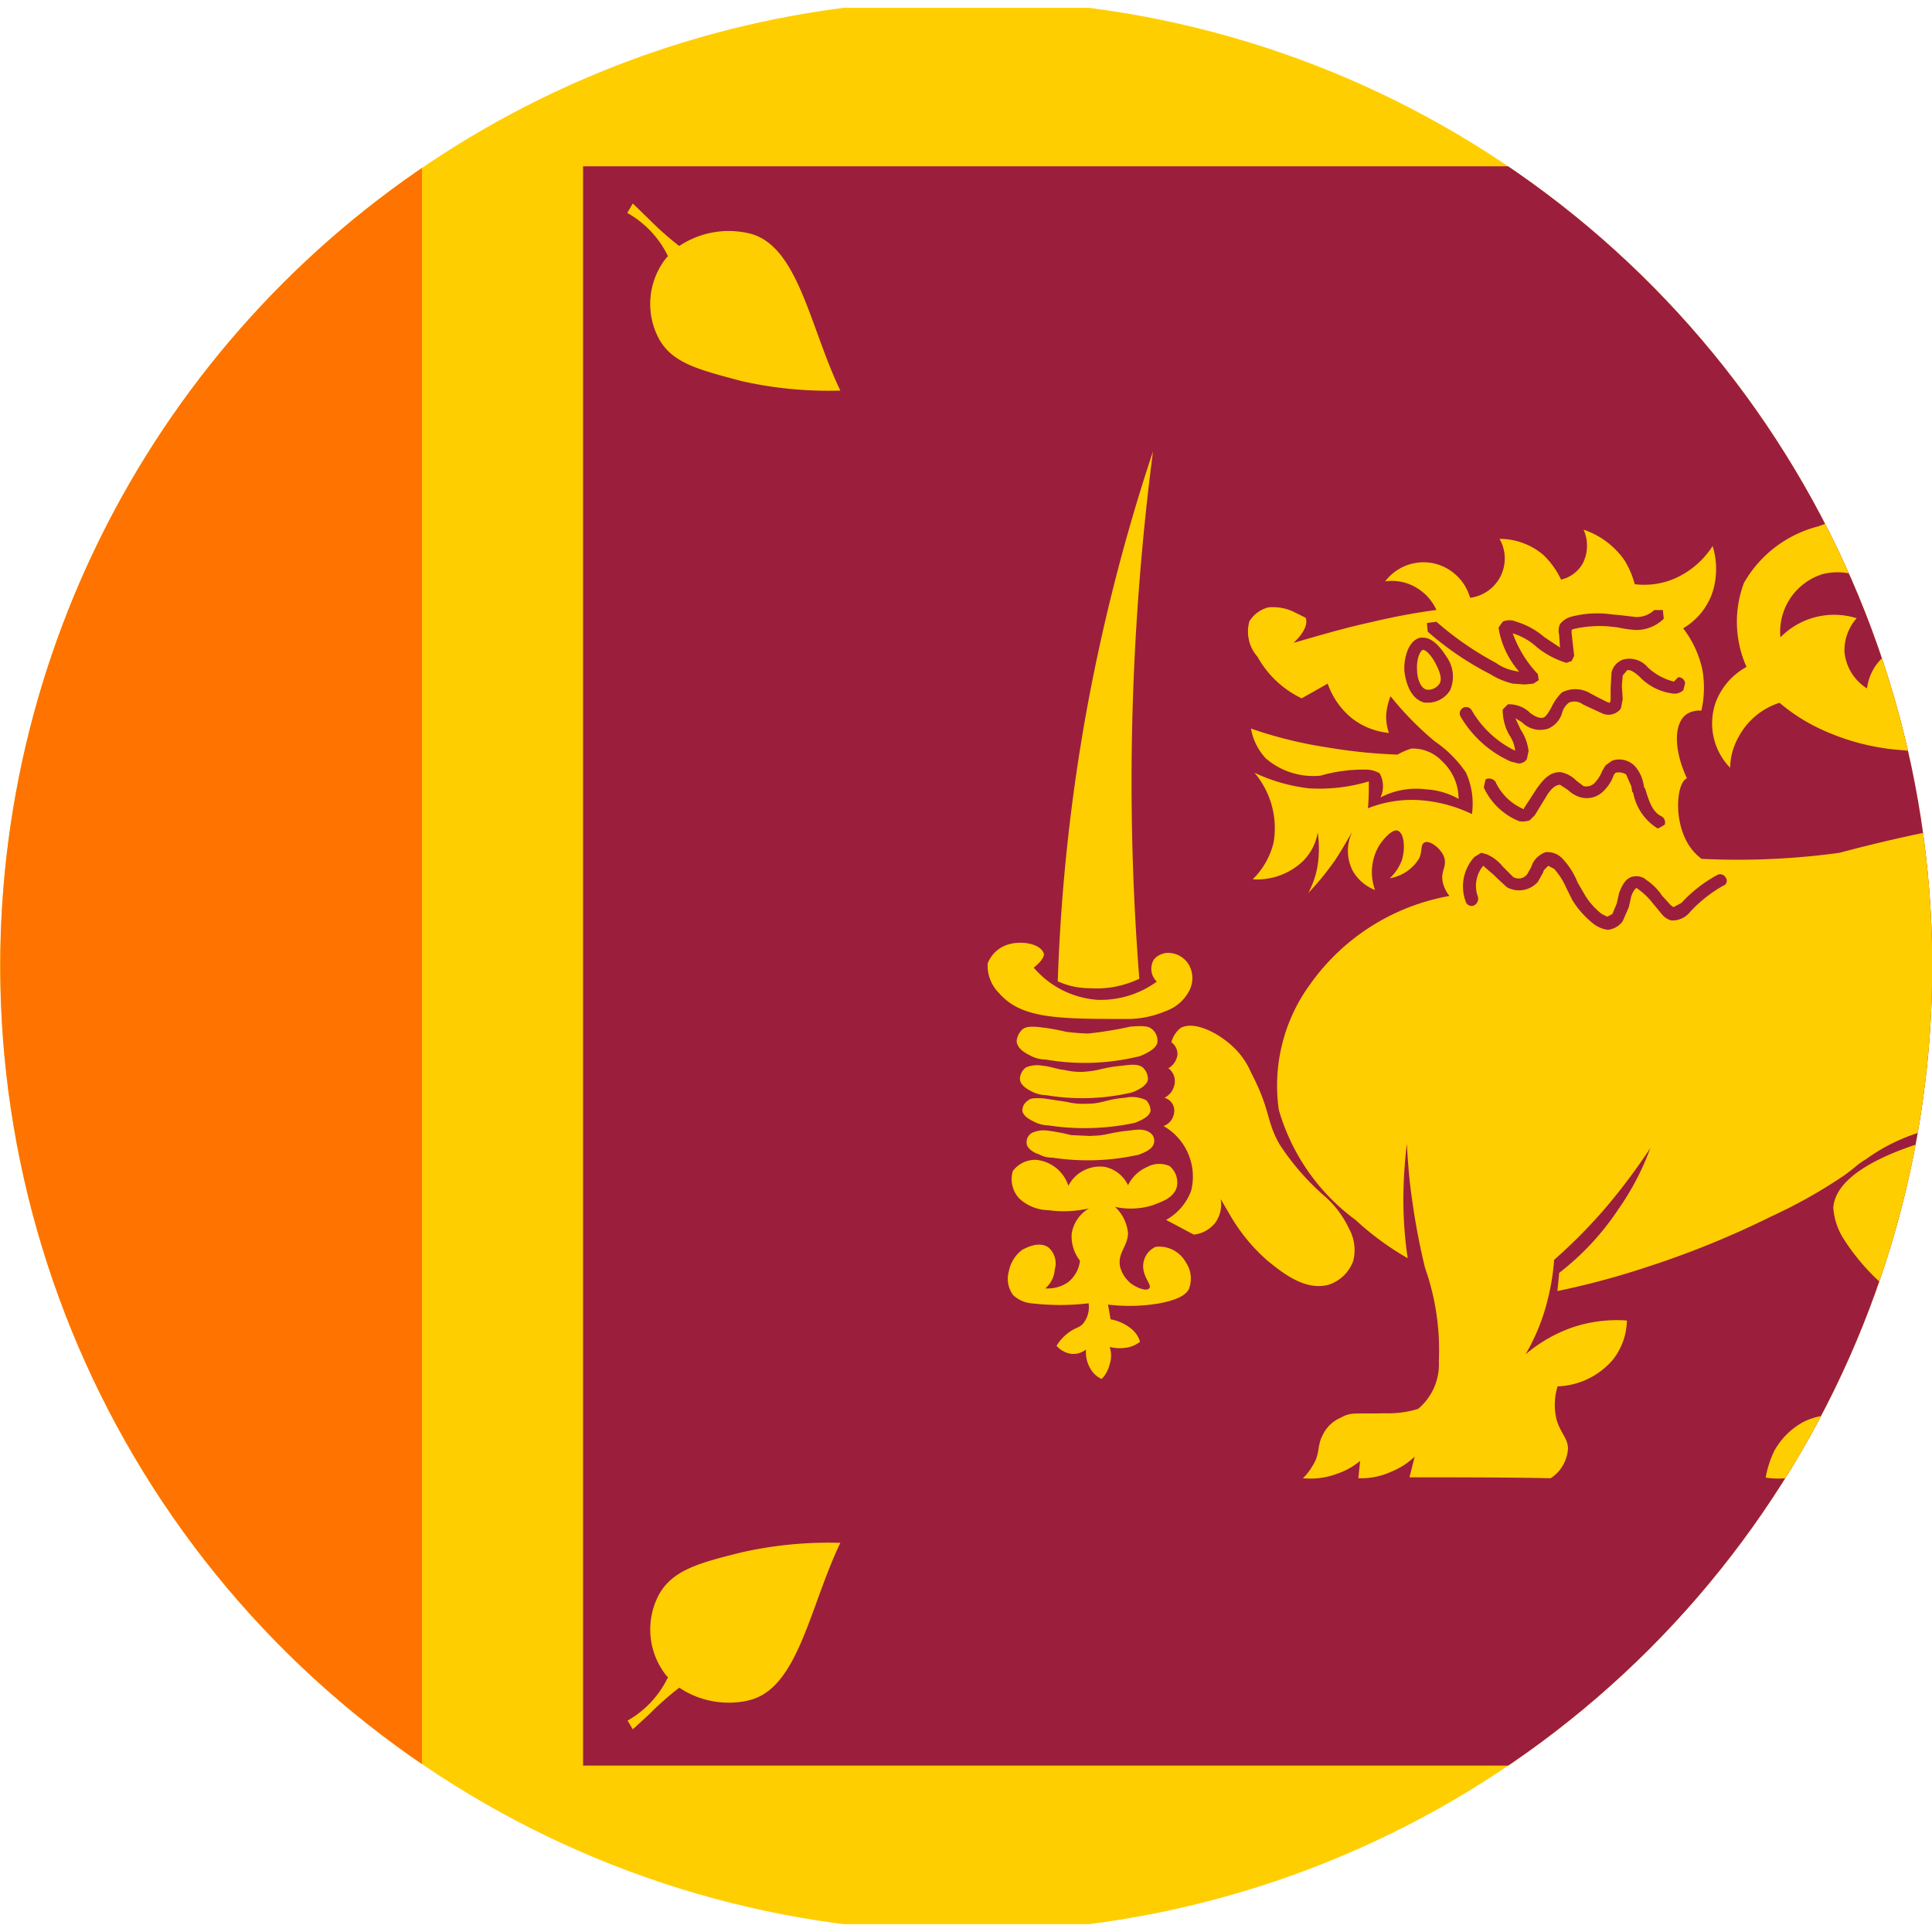 <svg xmlns="http://www.w3.org/2000/svg" xmlns:xlink="http://www.w3.org/1999/xlink" width="24" height="24" viewBox="0 0 24 24">
  <defs>
    <clipPath id="clip-path">
      <path id="Tracciato_8724" data-name="Tracciato 8724" d="M1.1,12.749a12,12,0,1,0,12-12,12,12,0,0,0-12,12" transform="translate(-1.097 -0.749)" fill="none"/>
    </clipPath>
  </defs>
  <g id="Sri_Lanka" data-name="Sri Lanka" transform="translate(-1.097 -0.749)">
    <g id="Raggruppa_240" data-name="Raggruppa 240" transform="translate(1.097 0.749)" clip-path="url(#clip-path)">
      <rect id="Rettangolo_754" data-name="Rettangolo 754" width="47.623" height="23.806" transform="translate(-11.806 0.097)" fill="#ffce00"/>
      <rect id="Rettangolo_755" data-name="Rettangolo 755" width="26.583" height="19.867" transform="translate(7.243 2.066)" fill="#9c1e3d"/>
      <rect id="Rettangolo_756" data-name="Rettangolo 756" width="15.003" height="19.867" transform="translate(-9.761 2.066)" fill="#ff7300"/>
      <path id="Tracciato_8706" data-name="Tracciato 8706" d="M4.3,4.075a.883.883,0,0,1-.463-.183.965.965,0,0,1-.3-.43l-.323.183a1.236,1.236,0,0,1-.549-.517.47.47,0,0,1-.1-.441A.392.392,0,0,1,2.8,2.515a.6.6,0,0,1,.312.054l.151.075c.032.075-.022.194-.151.312.3-.086.624-.183.969-.258a8.088,8.088,0,0,1,.807-.151.619.619,0,0,0-.237-.269.588.588,0,0,0-.4-.086.6.6,0,0,1,.592-.226.608.608,0,0,1,.463.43.492.492,0,0,0,.366-.732.844.844,0,0,1,.538.194,1.025,1.025,0,0,1,.226.312.416.416,0,0,0,.269-.2.486.486,0,0,0,.011-.42,1.013,1.013,0,0,1,.506.377,1.087,1.087,0,0,1,.129.3.957.957,0,0,0,.484-.065,1.073,1.073,0,0,0,.484-.409.965.965,0,0,1,0,.57.826.826,0,0,1-.366.452,1.3,1.3,0,0,1,.237.506,1.291,1.291,0,0,1-.011.517A.294.294,0,0,0,8,3.839c-.161.108-.172.43,0,.8-.151.054-.194.732.183,1a9.282,9.282,0,0,0,1.711-.075,19.174,19.174,0,0,1,2.777-.527,4.479,4.479,0,0,1,1.787.387A1.224,1.224,0,0,0,14.295,4.3a1.1,1.1,0,0,0-1.033-.441c-.118.032-.151.075-.484.194,0,0-.237.086-.474.151a5.008,5.008,0,0,1-1.614.086,2.853,2.853,0,0,1-1.065-.28A2.233,2.233,0,0,1,9.15,3.7a.878.878,0,0,0-.506.42.813.813,0,0,0-.108.387.79.79,0,0,1-.183-.8.833.833,0,0,1,.387-.452,1.374,1.374,0,0,1-.032-1.044,1.484,1.484,0,0,1,.915-.7,2.97,2.97,0,0,1,1.464-.14,5.559,5.559,0,0,1,1.991.732,12.117,12.117,0,0,1,1.27.764.476.476,0,0,1,.043-.387.39.39,0,0,1,.43-.183.412.412,0,0,1,.215.28.429.429,0,0,1-.086.377.6.6,0,0,1-.5.151,3.77,3.77,0,0,1-1.733-.786.921.921,0,0,0,.118.323.862.862,0,0,0,.194.226,1.29,1.29,0,0,1-.732-.226,1.311,1.311,0,0,1-.474-.613.662.662,0,0,1-.118.43.818.818,0,0,1-.624.355.613.613,0,0,0,.323-.463A.586.586,0,0,0,11.26,1.9a1.03,1.03,0,0,1-.183.517c-.1.129-.226.248-.28.215s.086-.226.043-.474a.7.7,0,0,0-.226-.377c-.043.194-.1.4-.14.6a.758.758,0,0,0-.786-.28.75.75,0,0,0-.527.786.936.936,0,0,1,.947-.237.6.6,0,0,0-.151.42.6.6,0,0,0,.28.452.628.628,0,0,1,.237-.42c.118-.1.3-.161.323-.118.022.022-.1.075-.129.194a.421.421,0,0,0,.086.344.758.758,0,0,0,.613.14,3.763,3.763,0,0,0,.764-.183,3.679,3.679,0,0,1,.85-.075,4.065,4.065,0,0,1,1.248.14,1.61,1.61,0,0,1,.958.517,1.441,1.441,0,0,1,.161,1.184,1.709,1.709,0,0,1-.441.732.954.954,0,0,1,.56.366,1.155,1.155,0,0,1,.118.861,5.715,5.715,0,0,1-.43,1.431c-.323.786-.463.99-.452,1.41a.983.983,0,0,0,.226.689,1.046,1.046,0,0,0,.883.183.91.91,0,0,1-1.076.538.843.843,0,0,0,.161.258.776.776,0,0,0,.258.14.5.5,0,0,0-.237.377.817.817,0,0,0,.065.334c.086.28.129.334.118.441a.464.464,0,0,1-.172.269.6.6,0,0,1-.474.032,1.415,1.415,0,0,1-.538-.215l.022.172.065.14-.883-.065a.439.439,0,0,0,.14-.194.575.575,0,0,0,0-.28.851.851,0,0,1-.312.334.874.874,0,0,1-.635.118l.054-.161a.544.544,0,0,1-.226.118.594.594,0,0,1-.248.043,1.027,1.027,0,0,1,.226-.743.734.734,0,0,1,.484-.312,1.117,1.117,0,0,1,.527.129c.1.054.172.118.258.1a.32.32,0,0,0,.183-.14,1.847,1.847,0,0,0-.075-1.873l-.129-.161c-.28-.3-.463-.334-.775-.635a1.647,1.647,0,0,1-.226-.237c-.183-.215-.2-.291-.3-.377a.877.877,0,0,0-.635-.129,2.3,2.3,0,0,0-1.205.43c-.14.086-.108.086-.291.215a6.354,6.354,0,0,1-.893.5,11.256,11.256,0,0,1-1.5.613,10.038,10.038,0,0,1-1.152.312l.022-.226a3.294,3.294,0,0,0,.732-.786,3.276,3.276,0,0,0,.4-.764,7.764,7.764,0,0,1-.538.721,6.469,6.469,0,0,1-.657.667,2.854,2.854,0,0,1-.075.474,2.549,2.549,0,0,1-.28.7,1.833,1.833,0,0,1,.581-.334,1.735,1.735,0,0,1,.678-.086.813.813,0,0,1-.172.484.946.946,0,0,1-.689.334.774.774,0,0,0-.011.42c.054.172.14.226.14.355a.474.474,0,0,1-.215.366c-.581-.011-1.173-.011-1.754-.011l.065-.258a.894.894,0,0,1-.28.183.9.9,0,0,1-.42.086l.022-.215a.9.9,0,0,1-.291.161.935.935,0,0,1-.42.054.662.662,0,0,0,.118-.151c.1-.151.054-.248.129-.387a.438.438,0,0,1,.226-.215c.129-.075.2-.043.538-.054a1.267,1.267,0,0,0,.42-.054.721.721,0,0,0,.258-.592,3.079,3.079,0,0,0-.172-1.162,8.376,8.376,0,0,1-.161-.85c-.043-.291-.054-.527-.065-.689a6.165,6.165,0,0,0-.043.678,5,5,0,0,0,.054.743,3.539,3.539,0,0,1-.646-.474A2.587,2.587,0,0,1,2.93,8.757,2.132,2.132,0,0,1,3.317,7.2,2.7,2.7,0,0,1,5.05,6.1a.414.414,0,0,1-.086-.183c-.022-.129.054-.183.022-.291s-.172-.215-.237-.194-.032.108-.075.2a.53.53,0,0,1-.366.248.579.579,0,0,0,.151-.226c.043-.14.032-.334-.054-.366-.065-.022-.183.108-.237.2a.65.65,0,0,0-.043.538A.552.552,0,0,1,3.855,5.8a.541.541,0,0,1-.011-.5c-.065.108-.129.226-.215.355a3.409,3.409,0,0,1-.334.409,1.078,1.078,0,0,0,.129-.452,1.305,1.305,0,0,0-.011-.3.652.652,0,0,1-.183.355.827.827,0,0,1-.624.226.956.956,0,0,0,.258-.452,1.061,1.061,0,0,0-.237-.872,2.16,2.16,0,0,0,.678.194,2.136,2.136,0,0,0,.743-.086c0,.108,0,.215-.011.334a1.474,1.474,0,0,1,.657-.1,1.774,1.774,0,0,1,.635.172.93.93,0,0,0-.075-.517,1.47,1.47,0,0,0-.387-.387,3.877,3.877,0,0,1-.549-.56.769.769,0,0,0-.054.226.629.629,0,0,0,.032.226" transform="translate(12.956 5.03)" fill="#ffce00"/>
      <path id="Tracciato_8707" data-name="Tracciato 8707" d="M2.541,1.59a5.319,5.319,0,0,0,.969.237,6.5,6.5,0,0,0,.85.086.9.9,0,0,1,.172-.075A.5.5,0,0,1,4.919,2a.637.637,0,0,1,.2.463.919.919,0,0,0-.4-.118.965.965,0,0,0-.57.1.327.327,0,0,0-.011-.3A.33.33,0,0,0,3.983,2.1a1.9,1.9,0,0,0-.581.075.907.907,0,0,1-.678-.215.73.73,0,0,1-.183-.366" transform="translate(13 7.461)" fill="#ffce00"/>
      <path id="Tracciato_8708" data-name="Tracciato 8708" d="M6.181,3.875a3.111,3.111,0,0,0,.28-1.012A.782.782,0,0,0,6.4,2.454.8.8,0,0,0,5.955,2.1a1.249,1.249,0,0,0-.818.054c-.237.075-1.13.344-1.162.829a.826.826,0,0,0,.129.387,2.664,2.664,0,0,0,.441.527,2.316,2.316,0,0,1,.323.474c.065.118.226.549-.194,1.335a1.358,1.358,0,0,0-.667-.151.86.86,0,0,0-.4.086A.913.913,0,0,0,3.243,6a1.275,1.275,0,0,0-.108.334.913.913,0,0,0,.8-.258L3.921,6.3h.42l.194-.183-.022.161h1.27a5.8,5.8,0,0,0,.409-1.162,4.013,4.013,0,0,0,.086-.474,1.207,1.207,0,0,0,.43-.258,1.059,1.059,0,0,0,.344-.56,3.546,3.546,0,0,1-.463.237c-.226.1-.409.172-.474.108-.032-.043.011-.14.065-.291" transform="translate(18.799 12.021)" fill="#ffce00"/>
      <path id="Tracciato_8709" data-name="Tracciato 8709" d="M2.644,1.966c.172-.108.506.065.7.269a.927.927,0,0,1,.183.28c.248.474.183.592.355.893a3.09,3.09,0,0,0,.538.624,1.233,1.233,0,0,1,.323.42.547.547,0,0,1,.054.4.483.483,0,0,1-.312.3c-.291.075-.57-.151-.753-.3a2.236,2.236,0,0,1-.474-.581L3.15,4.086a.389.389,0,0,1-.065.291.394.394,0,0,1-.269.151l-.344-.183a.684.684,0,0,0,.312-.366.724.724,0,0,0-.344-.8.2.2,0,0,0,.129-.151.167.167,0,0,0-.118-.2.222.222,0,0,0,.118-.14A.2.2,0,0,0,2.5,2.461.226.226,0,0,0,2.612,2.3a.176.176,0,0,0-.075-.161.333.333,0,0,1,.108-.172" transform="translate(12.014 10.809)" fill="#ffce00"/>
      <path id="Tracciato_8710" data-name="Tracciato 8710" d="M3.5,1.27a23.706,23.706,0,0,0-.839,3.3,23.2,23.2,0,0,0-.344,3.283.952.952,0,0,0,.4.086,1.228,1.228,0,0,0,.613-.118,31.138,31.138,0,0,1-.086-3.25A32.252,32.252,0,0,1,3.5,1.27" transform="translate(10.823 4.337)" fill="#ffce00"/>
      <path id="Tracciato_8711" data-name="Tracciato 8711" d="M2.812,2.149c.14-.108.129-.172.129-.172-.032-.118-.258-.172-.441-.118a.394.394,0,0,0-.258.237.482.482,0,0,0,.14.366c.28.323.732.323,1.625.323a1.228,1.228,0,0,0,.452-.1.522.522,0,0,0,.291-.258.34.34,0,0,0,0-.3.3.3,0,0,0-.3-.161s-.129.022-.161.118a.221.221,0,0,0,.054.237,1.18,1.18,0,0,1-.743.226,1.15,1.15,0,0,1-.786-.4" transform="translate(10.027 9.873)" fill="#ffce00"/>
      <path id="Tracciato_8712" data-name="Tracciato 8712" d="M3.163,2.025a4.768,4.768,0,0,0,.527-.086c.161-.011.226-.011.28.043a.187.187,0,0,1,.054.151c-.011.065-.086.118-.215.172a2.841,2.841,0,0,1-1.173.043.418.418,0,0,1-.2-.054c-.043-.022-.151-.075-.161-.172a.226.226,0,0,1,.075-.151c.032-.022.075-.043.237-.022a2.5,2.5,0,0,1,.3.054,2.606,2.606,0,0,0,.28.022" transform="translate(10.354 10.814)" fill="#ffce00"/>
      <path id="Tracciato_8713" data-name="Tracciato 8713" d="M3.081,2.064c.183-.011.226-.054.474-.075.151-.022.215-.011.258.032a.2.2,0,0,1,.054.14c-.011.065-.086.118-.2.161A2.7,2.7,0,0,1,2.6,2.355a.4.4,0,0,1-.172-.043c-.043-.022-.151-.075-.151-.161a.184.184,0,0,1,.075-.14.352.352,0,0,1,.2-.022c.118.011.172.043.28.054a.864.864,0,0,0,.248.022" transform="translate(10.393 11.249)" fill="#ffce00"/>
      <path id="Tracciato_8714" data-name="Tracciato 8714" d="M3.084,2.095c.183,0,.226-.054.474-.075a.4.4,0,0,1,.258.032.2.2,0,0,1,.054.129c-.011.065-.086.108-.194.151A2.986,2.986,0,0,1,2.6,2.364a.4.4,0,0,1-.172-.043c-.043-.022-.14-.065-.151-.14a.149.149,0,0,1,.075-.129c.022-.022.065-.032.2-.022l.28.043a.864.864,0,0,0,.248.022" transform="translate(10.423 11.616)" fill="#ffce00"/>
      <path id="Tracciato_8715" data-name="Tracciato 8715" d="M3.091,2.128c.183,0,.226-.043.474-.065.14-.022.2-.011.258.032a.119.119,0,0,1,.043.118c-.011.065-.075.108-.194.151A2.918,2.918,0,0,1,2.606,2.4a.346.346,0,0,1-.172-.043c-.043-.011-.151-.065-.151-.14a.131.131,0,0,1,.075-.129.352.352,0,0,1,.2-.022,2.563,2.563,0,0,1,.28.054l.248.011" transform="translate(10.47 11.981)" fill="#ffce00"/>
      <path id="Tracciato_8716" data-name="Tracciato 8716" d="M3.006,2.411a.44.44,0,0,1,.463-.237.417.417,0,0,1,.28.226.476.476,0,0,1,.237-.226.314.314,0,0,1,.28-.011.264.264,0,0,1,.086.269c-.043.129-.183.172-.291.215a.91.91,0,0,1-.474.022A.51.51,0,0,1,3.749,3c-.011.172-.129.237-.1.409a.4.4,0,0,0,.14.215c.075.054.194.1.226.054s-.1-.151-.075-.312a.265.265,0,0,1,.151-.2.378.378,0,0,1,.377.194A.355.355,0,0,1,4.5,3.7c-.022.032-.075.118-.387.172a2.21,2.21,0,0,1-.613.011l.032.183a.567.567,0,0,1,.258.118.324.324,0,0,1,.108.161.368.368,0,0,1-.183.075.5.5,0,0,1-.194-.011.349.349,0,0,1,0,.215.389.389,0,0,1-.1.183.3.3,0,0,1-.14-.129.4.4,0,0,1-.054-.237.255.255,0,0,1-.183.054.3.3,0,0,1-.183-.1.577.577,0,0,1,.161-.172c.075-.054.129-.054.172-.108a.324.324,0,0,0,.065-.248,3.005,3.005,0,0,1-.71,0,.385.385,0,0,1-.226-.1.339.339,0,0,1-.054-.3.436.436,0,0,1,.172-.269c.011,0,.194-.118.323-.022a.265.265,0,0,1,.075.269.34.34,0,0,1-.118.237.44.44,0,0,0,.28-.075.394.394,0,0,0,.151-.269A.492.492,0,0,1,3.049,3a.446.446,0,0,1,.215-.312,1.4,1.4,0,0,1-.506.022.54.54,0,0,1-.366-.151.355.355,0,0,1-.075-.334.348.348,0,0,1,.291-.14.468.468,0,0,1,.4.323" transform="translate(10.264 12.323)" fill="#ffce00"/>
      <path id="Tracciato_8717" data-name="Tracciato 8717" d="M3.031,2.292H2.967c-.2-.054-.237-.312-.248-.387-.011-.151.043-.387.2-.42h.032c.129,0,.237.151.291.237a.423.423,0,0,1,.043.42.328.328,0,0,1-.258.151m-.075-.657c-.043.011-.086.129-.075.258,0,.075.032.215.118.237a.169.169,0,0,0,.161-.075c.043-.075-.022-.194-.054-.258-.054-.1-.118-.161-.151-.161" transform="translate(14.727 6.436)" fill="#9c1e3d"/>
      <path id="Tracciato_8718" data-name="Tracciato 8718" d="M3.96,2.379l-.151-.011a.953.953,0,0,1-.28-.118,3.788,3.788,0,0,1-.775-.527l-.011-.108L2.862,1.6A3.929,3.929,0,0,0,3.6,2.11a.58.58,0,0,0,.237.1l.054.011a1.086,1.086,0,0,1-.258-.549l.054-.075a.208.208,0,0,1,.161,0,.959.959,0,0,1,.355.194l.194.129-.011-.161A.187.187,0,0,1,4.4,1.625a.268.268,0,0,1,.129-.086,1.272,1.272,0,0,1,.5-.032l.118.011.183.022a.311.311,0,0,0,.237-.086h.108l.011.108a.486.486,0,0,1-.355.14,1.486,1.486,0,0,1-.215-.032L5,1.657a1.455,1.455,0,0,0-.43.032L4.541,1.7v.043l.032.28-.032.065-.065.022a1.085,1.085,0,0,1-.366-.194.78.78,0,0,0-.3-.172,1.438,1.438,0,0,0,.312.506l.011.075-.065.043-.108.011" transform="translate(14.982 6.124)" fill="#9c1e3d"/>
      <path id="Tracciato_8719" data-name="Tracciato 8719" d="M3.5,2.815l-.086-.022a1.37,1.37,0,0,1-.624-.56.079.079,0,1,1,.14-.075,1.258,1.258,0,0,0,.538.5A.391.391,0,0,0,3.4,2.47a.628.628,0,0,1-.086-.323l.065-.065a.375.375,0,0,1,.269.1l.011.011c.075.054.129.065.161.054s.065-.065.1-.129a.636.636,0,0,1,.129-.183.364.364,0,0,1,.334,0l.1.054.129.065.032.011.011-.032V1.868l.011-.183a.228.228,0,0,1,.151-.161.3.3,0,0,1,.3.1A.733.733,0,0,0,5.44,1.8l.054-.054a.083.083,0,0,1,.086.075l-.022.086a.16.16,0,0,1-.118.043.69.69,0,0,1-.43-.215c-.075-.065-.118-.086-.151-.075l-.054.065-.011.129.011.161-.022.118a.19.19,0,0,1-.226.065L4.4,2.126,4.31,2.083a.175.175,0,0,0-.172-.022.23.23,0,0,0-.086.129.306.306,0,0,1-.172.194.318.318,0,0,1-.312-.065l-.011-.011-.086-.054.065.14a.626.626,0,0,1,.1.269l-.022.1a.119.119,0,0,1-.108.054" transform="translate(15.353 6.667)" fill="#9c1e3d"/>
      <path id="Tracciato_8720" data-name="Tracciato 8720" d="M4.984,2.48H4.962a.666.666,0,0,1-.3-.441L4.65,2.028,4.64,1.963l-.065-.151a.176.176,0,0,0-.129-.022L4.435,1.8l-.011.011a.52.52,0,0,1-.151.226.291.291,0,0,1-.28.054.38.38,0,0,1-.14-.086l-.1-.065c-.043,0-.1.032-.161.129l-.151.248-.065.065a.283.283,0,0,1-.129.011.821.821,0,0,1-.441-.42l.022-.1A.1.1,0,0,1,2.95,1.9a.679.679,0,0,0,.355.344V2.232l.161-.248c.043-.054.14-.215.3-.2a.38.38,0,0,1,.194.108l.086.065a.149.149,0,0,0,.129-.032.453.453,0,0,0,.1-.151l.043-.075L4.4,1.64a.271.271,0,0,1,.28.065.453.453,0,0,1,.108.215l.011.054.011.011c.043.14.086.291.2.344a.088.088,0,0,1,.043.108l-.075.043" transform="translate(15.626 7.809)" fill="#9c1e3d"/>
      <path id="Tracciato_8721" data-name="Tracciato 8721" d="M4.574,2.693H4.564A.374.374,0,0,1,4.4,2.617a1.135,1.135,0,0,1-.258-.291l-.075-.151a.889.889,0,0,0-.151-.237L3.843,1.9l-.054.054-.011.032L3.714,2.1a.312.312,0,0,1-.387.065L3.2,2.047l-.032-.032L3.035,1.9a.39.39,0,0,0-.065.387.094.094,0,0,1-.054.108.077.077,0,0,1-.1-.054.543.543,0,0,1,.108-.549l.086-.054.075.022a.526.526,0,0,1,.194.151l.043.043.086.086A.132.132,0,0,0,3.584,2l.043-.075.022-.054a.287.287,0,0,1,.161-.14.255.255,0,0,1,.215.086.939.939,0,0,1,.183.291l.075.129A.851.851,0,0,0,4.51,2.5l.065.032L4.639,2.5l.054-.129.032-.14c.022-.043.065-.194.194-.2a.181.181,0,0,1,.14.043.739.739,0,0,1,.2.2l.108.118.032.022.1-.054a1.688,1.688,0,0,1,.441-.344.077.077,0,0,1,.108.032.064.064,0,0,1-.032.1,1.692,1.692,0,0,0-.409.323.278.278,0,0,1-.237.108A.226.226,0,0,1,5.253,2.5L5.145,2.37A.87.87,0,0,0,4.973,2.2L4.94,2.176s-.032.011-.065.1l-.032.14-.075.172a.257.257,0,0,1-.194.108" transform="translate(15.39 8.855)" fill="#9c1e3d"/>
      <path id="Tracciato_8722" data-name="Tracciato 8722" d="M3.317,1.35a1.107,1.107,0,0,0-.85.161,3.784,3.784,0,0,1-.377-.334l-.2-.194L1.821,1.1a1.224,1.224,0,0,1,.506.538l-.022.022a.919.919,0,0,0-.086,1.012c.172.3.5.377,1.022.517a4.914,4.914,0,0,0,1.227.118C4.081,2.5,3.941,1.479,3.317,1.35" transform="translate(5.971 1.545)" fill="#ffce00"/>
      <path id="Tracciato_8723" data-name="Tracciato 8723" d="M3.317,4.491a1.107,1.107,0,0,1-.85-.161,3.784,3.784,0,0,0-.377.334l-.2.183-.065-.108A1.224,1.224,0,0,0,2.327,4.2l-.022-.022a.921.921,0,0,1-.086-1.012c.172-.3.5-.387,1.022-.517a4.914,4.914,0,0,1,1.227-.118c-.387.807-.527,1.83-1.152,1.959" transform="translate(5.971 16.635)" fill="#ffce00"/>
    </g>
  </g>
</svg>
